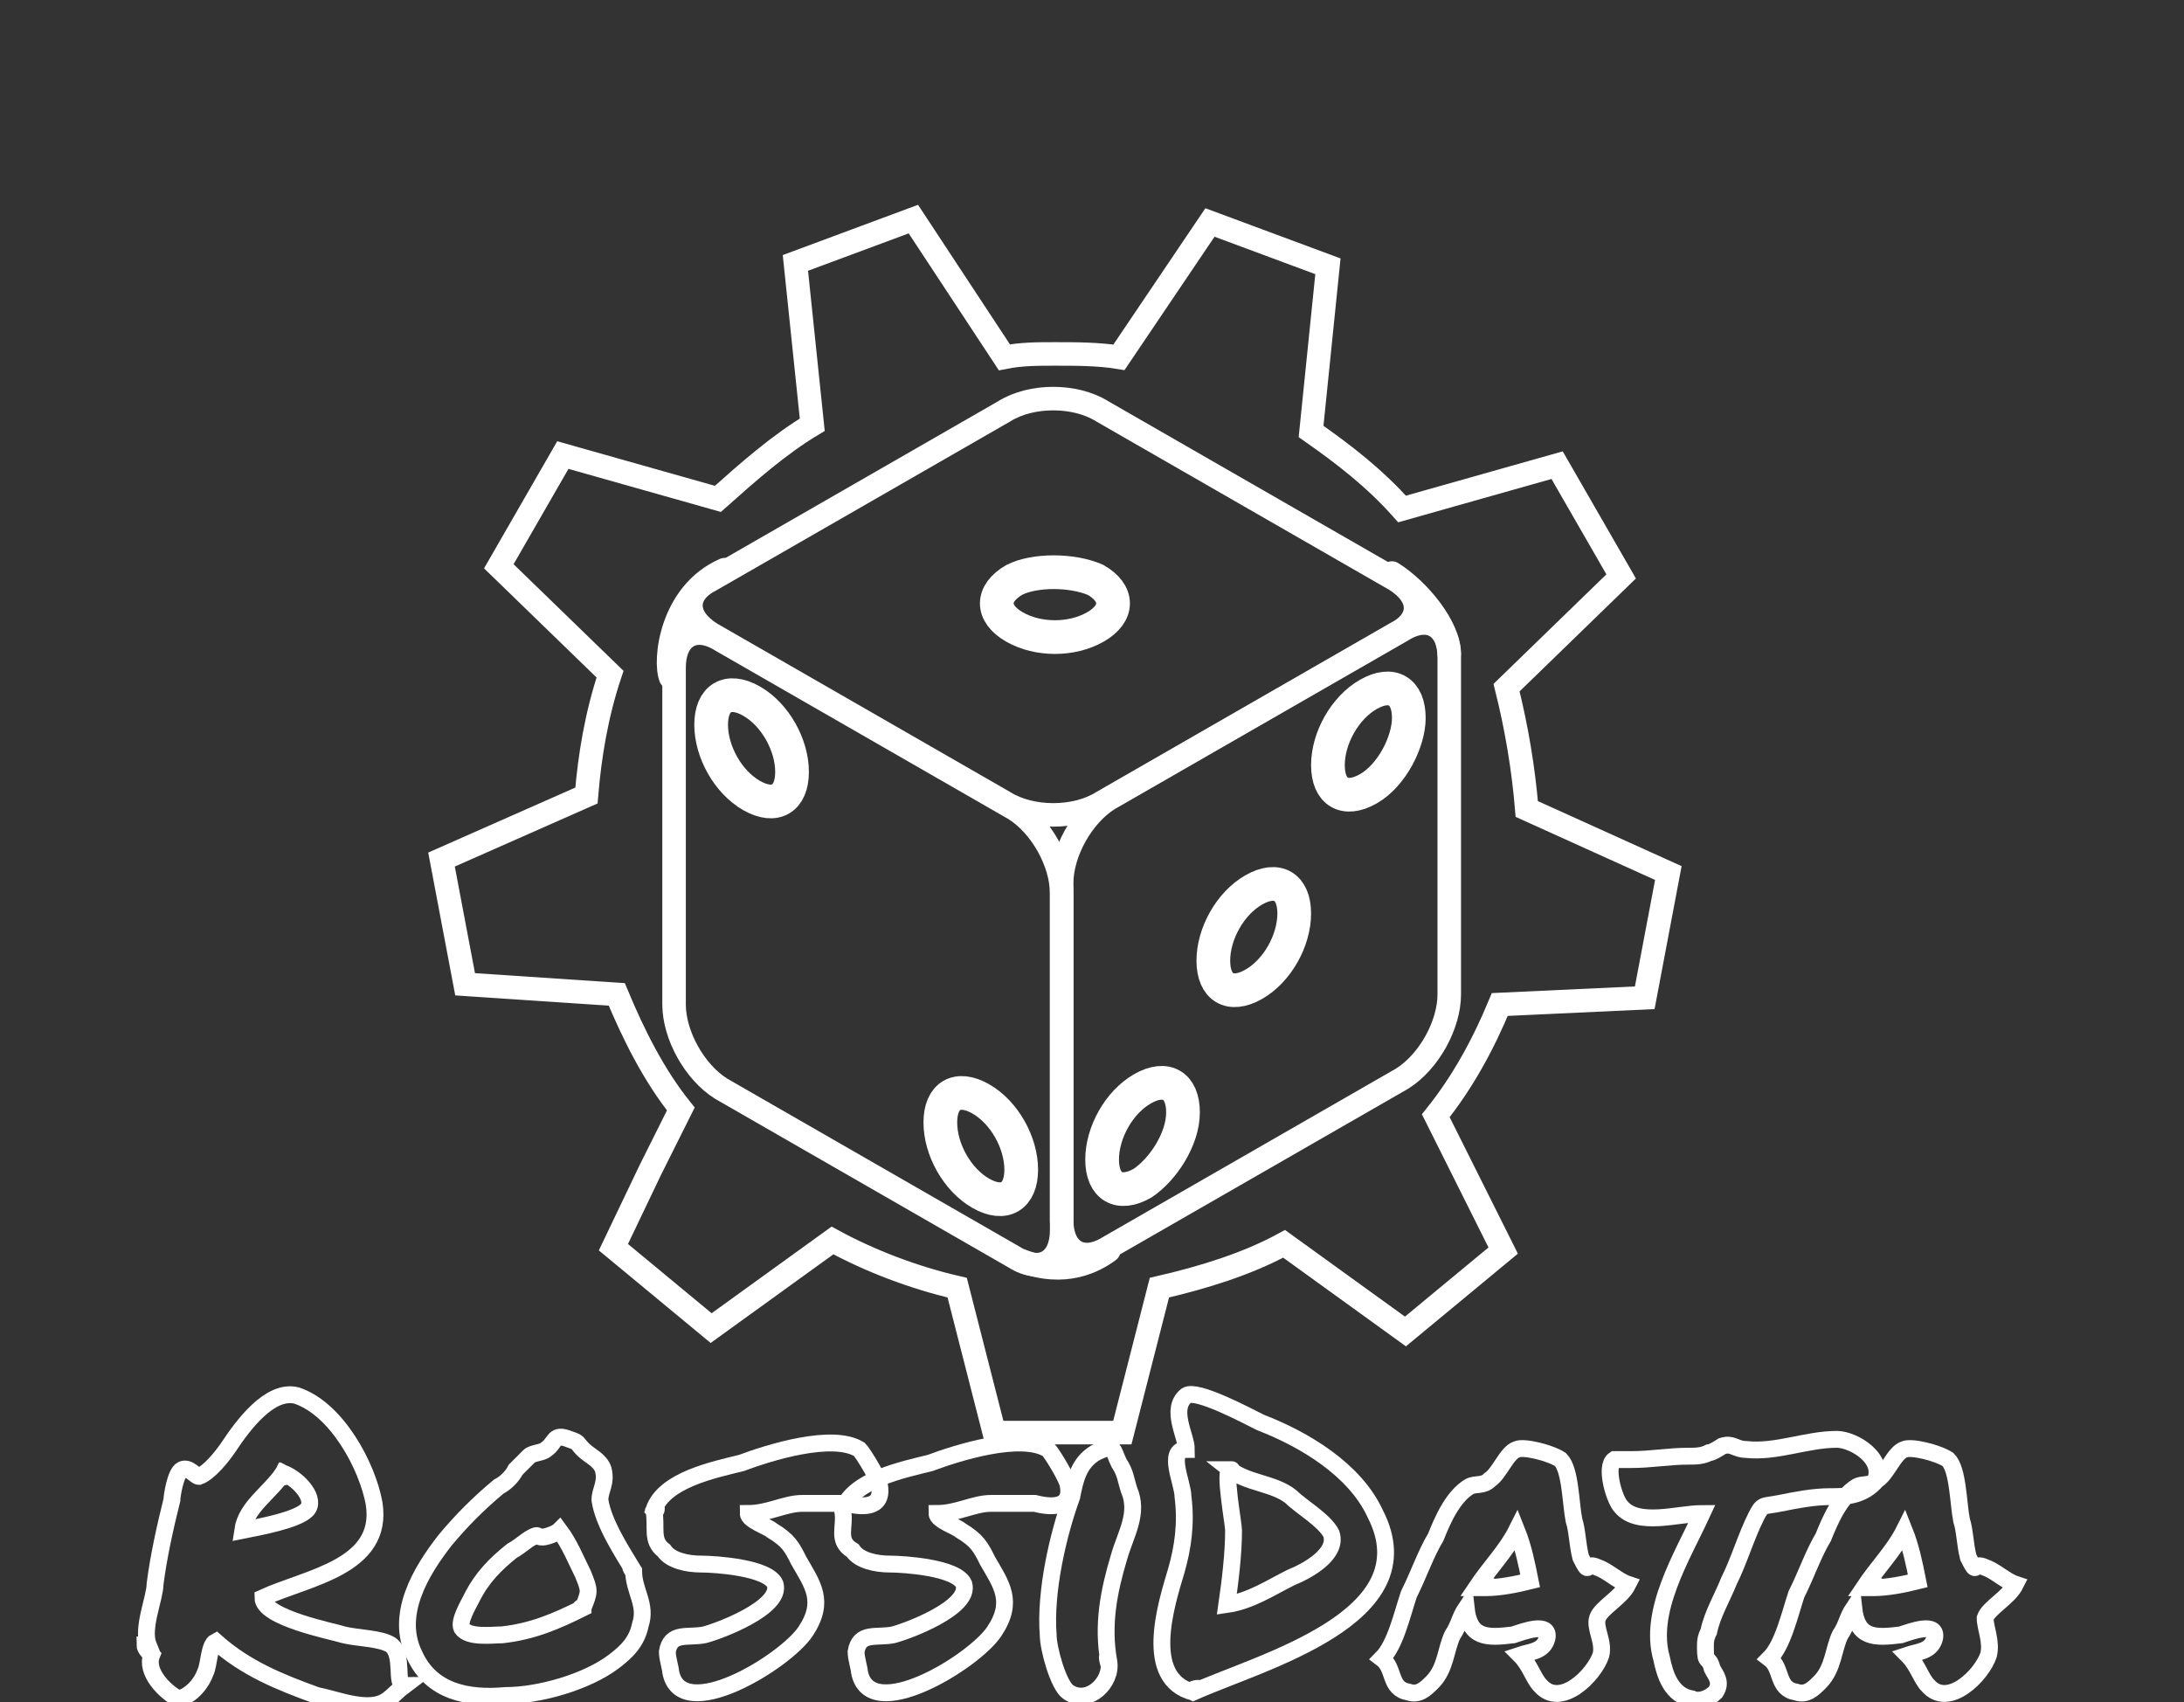 <?xml version="1.0" encoding="utf-8"?>
<!-- Generator: Adobe Illustrator 19.2.0, SVG Export Plug-In . SVG Version: 6.00 Build 0)  -->
<svg version="1.1" id="Layer_1" xmlns="http://www.w3.org/2000/svg" xmlns:xlink="http://www.w3.org/1999/xlink" x="0px" y="0px"
	 viewBox="0 0 64.8 50.5" style="enable-background:new 0 0 64.8 50.5;" xml:space="preserve">
<rect x="0" y="0" width="64.8" height="50.5" fill="#333333" stroke="none"/>
<style type="text/css">
	.st0{fill:none;stroke:#FFFFFF;stroke-width:0.698;}
	.st1{fill:none;stroke:#FFFFFF;stroke-width:0.698;stroke-miterlimit:10;}
	.st2{fill:none;stroke:#FFFFFF;stroke-width:0.698;stroke-linecap:round;stroke-linejoin:round;}
	.st3{fill:none;stroke:#FFFFFF;stroke-miterlimit:10;}
	.st4{fill:none;stroke:#FFFFFF;stroke-width:0.5;}
</style>
<g>
	<g>
		<g transform="translate(-59.69 -232.46)">
			<circle id="c" class="st0" cx="-15.4" cy="7.4" r="0.4"/>
		</g>
		<g transform="translate(-115.62 -210.31)">
			<circle id="c_1_" class="st0" cx="-19.6" cy="9" r="0.4"/>
		</g>
		<g transform="translate(-164.29 -174.95)">
			<circle id="c_2_" class="st0" cx="-23.3" cy="11.7" r="0.4"/>
		</g>
		<g transform="translate(-202.64 -128.6)">
			<circle id="c_3_" class="st0" cx="-26.1" cy="15.1" r="0.4"/>
		</g>
		<g transform="translate(-228.25 -74.16)">
			<circle id="c_4_" class="st0" cx="-28" cy="19.2" r="0.4"/>
		</g>
		<g transform="translate(-239.53 -15.07)">
			<circle id="c_5_" class="st0" cx="-28.9" cy="23.6" r="0.4"/>
		</g>
		<g transform="translate(-235.75 44.97)">
			<circle id="c_6_" class="st0" cx="-28.6" cy="28.1" r="0.4"/>
		</g>
		<g transform="translate(-217.16 102.19)">
			<circle id="c_7_" class="st0" cx="-27.2" cy="32.4" r="0.4"/>
		</g>
		<g transform="translate(-184.92 152.98)">
			<circle id="c_8_" class="st0" cx="-24.8" cy="36.2" r="0.4"/>
		</g>
		<g transform="translate(-141.07 194.16)">
			<circle id="c_9_" class="st0" cx="-21.5" cy="39.2" r="0.4"/>
		</g>
		<g transform="translate(-88.35 223.15)">
			<circle id="c_10_" class="st0" cx="-17.6" cy="41.4" r="0.4"/>
		</g>
		<g transform="translate(-30.08 238.11)">
			<circle id="c_11_" class="st0" cx="-13.2" cy="42.5" r="0.4"/>
		</g>
		<g transform="translate(30.08 238.11)">
			<circle id="c_12_" class="st0" cx="-8.7" cy="42.5" r="0.4"/>
		</g>
		<g transform="translate(88.35 223.15)">
			<circle id="c_13_" class="st0" cx="-4.4" cy="41.4" r="0.4"/>
		</g>
		<g transform="translate(141.07 194.16)">
			<circle id="c_14_" class="st0" cx="-0.4" cy="39.2" r="0.4"/>
		</g>
		<g transform="translate(184.92 152.98)">
			<circle id="c_15_" class="st0" cx="2.8" cy="36.2" r="0.4"/>
		</g>
		<g transform="translate(217.16 102.19)">
			<circle id="c_16_" class="st0" cx="5.3" cy="32.4" r="0.4"/>
		</g>
		<g transform="translate(235.75 44.97)">
			<circle id="c_17_" class="st0" cx="6.6" cy="28.1" r="0.4"/>
		</g>
		<g transform="translate(239.53 -15.07)">
			<circle id="c_18_" class="st0" cx="6.9" cy="23.6" r="0.4"/>
		</g>
		<g transform="translate(228.25 -74.16)">
			<circle id="c_19_" class="st0" cx="6.1" cy="19.2" r="0.4"/>
		</g>
		<g transform="translate(202.64 -128.6)">
			<circle id="c_20_" class="st0" cx="4.2" cy="15.1" r="0.4"/>
		</g>
		<g transform="translate(164.29 -174.95)">
			<circle id="c_21_" class="st0" cx="1.3" cy="11.7" r="0.4"/>
		</g>
		<g transform="translate(115.62 -210.31)">
			<circle id="c_22_" class="st0" cx="-2.3" cy="9" r="0.4"/>
		</g>
		<g transform="translate(59.69 -232.46)">
			<circle id="c_23_" class="st0" cx="-6.5" cy="7.4" r="0.4"/>
		</g>
		<g transform="translate(0 -240)">
			<circle id="c_24_" class="st0" cx="-11" cy="6.8" r="0.4"/>
		</g>
	</g>
	<g id="XMLID_2_">
		<g>
			<path class="st1" d="M48.8,29.6l0.7-3.7L45.3,24c-0.1-1.2-0.3-2.4-0.6-3.6l3.4-3.3l-1.9-3.3l-4.6,1.3c-0.8-0.9-1.7-1.6-2.7-2.3
				l0.5-4.9l-3.5-1.3l-2.7,4c-0.6-0.1-1.3-0.1-1.9-0.1c-0.5,0-1,0-1.5,0.1l-2.7-4.1l-3.5,1.3l0.5,4.8c-1,0.6-1.9,1.4-2.8,2.2
				l-4.6-1.3l-1.9,3.3l3.3,3.2c-0.4,1.2-0.6,2.4-0.7,3.6l-4.3,1.9l0.7,3.7l4.5,0.3c0.5,1.2,1.1,2.4,1.9,3.4l-0.9,1.8L18.2,37
				l2.9,2.4l3.6-2.6c1.1,0.6,2.4,1.1,3.7,1.4l1.1,4.3h3.8l1.1-4.3c1.3-0.3,2.6-0.7,3.7-1.3l3.6,2.6l2.9-2.4l-2-4
				c0.8-1,1.4-2.1,1.9-3.3L48.8,29.6z"/>
		</g>
	</g>
	<path id="path3590_3_" class="st2" d="M19.9,20.1c-0.2-0.5,0-2.5,1.6-3.2"/>
	<path id="path3590_4_" class="st2" d="M32.9,37.1c-0.4,0.3-1.3,0.8-2.6,0.3"/>
	<path id="path3590_1_" class="st2" d="M41.3,17c0.8,0.5,1.7,1.6,1.7,2.4"/>
	<path id="path3594" class="st0" d="M21.1,18.8c-0.8-0.5-0.8-1.2,0-1.6l8.7-5c0.8-0.5,2.1-0.5,2.9,0l8.7,5c0.8,0.5,0.8,1.2,0,1.6
		l-8.7,5c-0.8,0.5-2.1,0.5-2.9,0L21.1,18.8z"/>
	<path id="circle3602" class="st3" d="M32.5,17.2c0.7,0.4,0.7,1,0,1.4c-0.7,0.4-1.7,0.4-2.4,0c-0.7-0.4-0.7-1,0-1.4
		C30.7,16.9,31.8,16.9,32.5,17.2z"/>
	<path id="path3608" class="st0" d="M31.5,36.5c0,0.9-0.6,1.3-1.4,0.8l-8.7-5c-0.8-0.5-1.4-1.6-1.4-2.5v-10c0-0.9,0.6-1.3,1.4-0.8
		l8.7,5c0.8,0.5,1.4,1.6,1.4,2.5V36.5z"/>
	<path id="circle3610" class="st3" d="M27.9,33.3c0-0.8,0.5-1.1,1.2-0.7c0.7,0.4,1.2,1.3,1.2,2.1s-0.5,1.1-1.2,0.7
		S27.9,34.1,27.9,33.3z"/>
	<path id="circle3614" class="st3" d="M21.1,21.5c0-0.8,0.5-1.1,1.2-0.7s1.2,1.3,1.2,2.1c0,0.8-0.5,1.1-1.2,0.7S21.1,22.3,21.1,21.5
		z"/>
	<path id="path3622" class="st0" d="M41.6,18.7c0.8-0.5,1.4-0.1,1.4,0.8v10c0,0.9-0.6,2-1.4,2.5l-8.7,5c-0.8,0.5-1.4,0.1-1.4-0.8
		v-10c0-0.9,0.6-2,1.4-2.5L41.6,18.7z"/>
	<path id="circle3624" class="st3" d="M40.6,23.4c-0.7,0.4-1.2,0.1-1.2-0.7c0-0.8,0.5-1.7,1.2-2.1s1.2-0.1,1.2,0.7
		C41.8,22,41.3,23,40.6,23.4z"/>
	<path id="circle3628" class="st3" d="M33.9,35.1c-0.7,0.4-1.2,0.1-1.2-0.7s0.5-1.7,1.2-2.1c0.7-0.4,1.2-0.1,1.2,0.7
		S34.5,34.7,33.9,35.1z"/>
	<path id="circle3630" class="st3" d="M37.2,29.2c-0.7,0.4-1.2,0.1-1.2-0.7c0-0.8,0.5-1.7,1.2-2.1s1.2-0.1,1.2,0.7
		C38.4,27.9,37.9,28.8,37.2,29.2z"/>
</g>
<g>
	<path class="st4" d="M4.5,49.1c-0.1-0.1-0.2-0.2-0.2-0.3c0,0,0.1,0,0.1,0c-0.2-0.5,0.2-1.4,0.2-1.8c0.1-0.8,0.3-1.7,0.5-2.5
		c0-0.1,0.1-0.8,0.3-0.9c0.2-0.1,0.4,0.2,0.5,0.2c0.3-0.1,0.7-0.6,0.9-0.9c0.4-0.6,1.2-1.7,2-1.5c1.2,0.4,2.1,2.1,2.3,3.2
		c0.3,1.9-2,2.2-3.3,2.8c0,0.6,2.1,1,2.4,1.1c0.4,0.1,1.1,0.1,1.4,0.3c0.4,0.3,0.1,1.2,0.4,1.2c-0.4,0.3-0.5,0.6-1.1,0.6
		c-0.5,0-1-0.2-1.5-0.3c-1.1-0.4-2.1-0.8-3-1.6c-0.2,0.1-0.2,0.7-0.3,0.9c-0.1,0.3-0.4,0.7-0.8,0.8C4.9,50.2,4.3,49.6,4.5,49.1
		C4.5,49.1,4.5,49.1,4.5,49.1z M8.4,43.7c-0.4,0.6-1.1,1-1.2,1.7c0.5-0.1,1.6-0.3,1.9-0.6C9.4,44.5,8.9,43.9,8.4,43.7
		C8.3,43.9,8.6,43.8,8.4,43.7z"/>
	<path class="st4" d="M18.8,46.6c0,0.6,0.4,1,0.2,1.6c-0.1,0.5-0.4,0.8-0.8,1.1c-0.8,0.6-2.2,1-3.2,1c-1.1,0.1-2.2-0.1-2.7-1.2
		c-0.6-1.2,0.2-2.5,0.9-3.4c0.5-0.6,1-1.1,1.6-1.6c0.2-0.1,0.4-0.3,0.5-0.5c0.1-0.1,0.3-0.3,0.4-0.4c0.1-0.1,0.4-0.1,0.5-0.2
		c0.3-0.2,0.2-0.5,0.7-0.3c0.3,0.1,0.2,0.1,0.4,0.3c0.2,0.2,0.5,0.3,0.6,0.6c0.1,0.4-0.1,0.6-0.1,0.9C17.9,45.2,18.5,46.1,18.8,46.6
		C18.8,46.7,18.6,46.3,18.8,46.6z M17.3,47.7c0.2-0.5,0.2-0.5,0-1c-0.2-0.4-0.4-0.9-0.7-1.3c-0.1,0.1-0.4,0.2-0.5,0.2
		c-0.2,0-0.1-0.1-0.3,0c-0.2,0.1-0.4,0.3-0.6,0.4c-0.5,0.4-0.9,0.8-1.2,1.4c-0.1,0.2-0.4,0.7-0.3,0.9c0.2,0.3,0.9,0.2,1.2,0.2
		C15.8,48.4,16.5,48.1,17.3,47.7C17.3,47.6,17.1,47.8,17.3,47.7z"/>
	<path class="st4" d="M19.4,44.8c0.3-0.9,1.8-1.2,2.6-1.4c0.8-0.3,2.7-0.9,3.5-0.4c0.1,0.1,0.6,0.9,0.6,1.1c0.1,0.7-0.6,0.6-1,0.5
		c-0.4,0-0.9,0-1.3,0c-0.5,0-1,0.3-1.6,0.3c0,0.2,0.6,0.4,0.7,0.5c0.5,0.3,0.6,0.5,0.8,0.9c0.4,0.7,0.8,1.2,0.2,2.1
		c-0.6,0.9-3.7,2.8-4,1.2c0-0.1-0.1-0.4-0.1-0.6c0.1-0.6,0.6-0.4,1.1-0.5c0.4-0.1,2.3-0.8,2.1-1.5c-0.2-0.5-1.8-0.6-2.2-0.6
		c-0.4,0-0.9-0.1-1.1-0.4C19.3,45.7,19.5,45.3,19.4,44.8C19.5,44.6,19.5,44.9,19.4,44.8z"/>
	<path class="st4" d="M25,44.8c0.3-0.9,1.8-1.2,2.6-1.4c0.8-0.3,2.7-0.9,3.5-0.4c0.1,0.1,0.6,0.9,0.6,1.1c0.1,0.7-0.6,0.6-1,0.5
		c-0.4,0-0.9,0-1.3,0c-0.5,0-1,0.3-1.6,0.3c0,0.2,0.6,0.4,0.7,0.5c0.5,0.3,0.6,0.5,0.8,0.9c0.4,0.7,0.8,1.2,0.2,2.1
		c-0.6,0.9-3.7,2.8-4,1.2c0-0.1-0.1-0.4-0.1-0.6c0.1-0.6,0.6-0.4,1.1-0.5c0.4-0.1,2.3-0.8,2.1-1.5c-0.2-0.5-1.8-0.6-2.2-0.6
		c-0.4,0-0.9-0.1-1.1-0.4C24.8,45.7,25.1,45.3,25,44.8C25.1,44.6,25,44.9,25,44.8z"/>
	<path class="st4" d="M32.9,49.3c0.1,0.6-0.6,1.3-1.2,0.9c-0.3-0.2-0.6-1.3-0.6-1.7c-0.1-1.3,0.3-3,0.7-4.1c0.1-0.5,0.2-1,0.7-1.3
		c0.6-0.3,0.5-0.1,0.7,0.3c0.2,0.3,0.2,0.5,0.3,0.8c0.3,0.7-0.1,1.3-0.3,2C32.9,47.2,32.7,48.2,32.9,49.3
		C32.9,49.5,32.8,48.9,32.9,49.3z"/>
	<path class="st4" d="M35.4,50.2c-1.5-0.4-0.8-2.6-0.5-3.6c0.2-0.7,0.3-1.4,0.2-2.2c0-0.4-0.5-1.4,0.1-1.4c0-0.4-0.5-1.2,0-1.6
		c0.3-0.2,1.8,0.6,2.2,0.8c1.3,0.5,2.8,1.4,3.4,2.7C42.4,48,37.4,49.3,35.4,50.2C35.2,50.1,35.9,50,35.4,50.2z M36.5,43.6
		c-0.2,0,0.1,1.6,0.1,1.8c0,0.7-0.1,1.5-0.2,2.2c0.7-0.1,1.3-0.5,1.9-0.8c0.5-0.2,1.4-0.7,1.2-1.3c-0.2-0.4-0.9-0.8-1.2-1.1
		C37.8,44,37,44,36.5,43.6C36.5,43.6,36.6,43.6,36.5,43.6z"/>
	<path class="st4" d="M47.5,49.1c-0.2,0.6-1.2,1.6-1.8,0.9c-0.2-0.2-0.3-0.6-0.6-0.9c0.3-0.1,0.7-0.1,0.8-0.5c0.1-0.5-0.7-0.2-1-0.1
		c-0.8,0.1-1.3,0.1-1.4-0.8c-0.2,0.3-0.2,0.5-0.4,0.8c-0.2,0.4-0.2,1-0.6,1.4c-0.2,0.2-0.4,0.4-0.7,0.3c-0.6-0.1-0.4-0.7-0.8-1
		c0.4-0.4,0.6-1.3,0.8-1.9c0.3-0.6,0.5-1.2,0.8-1.7c0.2-0.5,0.5-1.2,1-1.5c0.2-0.1,0.4,0,0.6-0.2c0.3-0.2,0.5-0.8,0.8-0.9
		c0.2-0.1,1,0.1,1.3,0.3c0.3,0.3,0.3,1.3,0.4,1.8c0.1,0.3,0.1,0.7,0.2,1.1c0.3,0.6,0.1,0.1,0.5,0.3c0.3,0.1,0.6,0.4,0.9,0.5
		c-0.2,0.4-0.8,0.7-0.9,1C47.3,48.3,47.6,48.7,47.5,49.1z M44.1,47.1c0.4,0,0.9-0.1,1.3-0.2c-0.1-0.5-0.2-1-0.4-1.5
		c-0.3,0.6-0.8,1.1-1.2,1.7C43.9,47.1,44,47.1,44.1,47.1C44.4,47,44.1,47.1,44.1,47.1z"/>
	<path class="st4" d="M54.3,44.4c-0.5,0-1,0.1-1.5,0.2c-0.5,0.1-0.5,0-0.7,0.4c-0.3,0.6-0.5,1.3-0.8,1.9c-0.2,0.5-0.5,1-0.6,1.5
		c-0.1,0.2-0.1,0.3-0.1,0.5c0,0.5,0.1,0.2,0.2,0.6c0.1,0.2,0.3,0.4,0.1,0.7c-0.2,0.2-0.5,0.3-0.7,0.2c-0.6-0.1-0.8-0.7-0.9-1.2
		c-0.4-1.4,0.6-3,1.2-4.3c-0.7,0-1.9,0.4-2.4-0.2c-0.2-0.2-0.5-1.2-0.2-1.4c0.1,0,0.4,0,0.5,0c0.6,0,1.1-0.1,1.7-0.1
		c0.2,0,0.4,0,0.6-0.1c0.1,0,0.4-0.2,0.4-0.2c0.3-0.1,0.4,0.1,0.7,0.1c0.9,0.1,1.8-0.3,2.7-0.3c0.5,0,1.5,0.6,1.1,1.3
		C55.2,44.4,54.7,44.4,54.3,44.4z"/>
	<path class="st4" d="M59,49.1c-0.2,0.6-1.2,1.6-1.8,0.9c-0.2-0.2-0.3-0.6-0.6-0.9c0.3-0.1,0.7-0.1,0.8-0.5c0.1-0.5-0.7-0.2-1-0.1
		c-0.8,0.1-1.3,0.1-1.4-0.8c-0.2,0.3-0.2,0.5-0.4,0.8c-0.2,0.4-0.2,1-0.6,1.4c-0.2,0.2-0.4,0.4-0.7,0.3c-0.6-0.1-0.4-0.7-0.8-1
		c0.4-0.4,0.6-1.3,0.8-1.9c0.3-0.6,0.5-1.2,0.8-1.7c0.2-0.5,0.5-1.2,1-1.5c0.2-0.1,0.4,0,0.6-0.2c0.3-0.2,0.5-0.8,0.8-0.9
		c0.2-0.1,1,0.1,1.3,0.3c0.3,0.3,0.3,1.3,0.4,1.8c0.1,0.3,0.1,0.7,0.2,1.1c0.3,0.6,0.1,0.1,0.5,0.3c0.3,0.1,0.6,0.4,0.9,0.5
		c-0.2,0.4-0.8,0.7-0.9,1C58.9,48.3,59.1,48.7,59,49.1z M55.6,47.1c0.4,0,0.9-0.1,1.3-0.2c-0.1-0.5-0.2-1-0.4-1.5
		c-0.3,0.6-0.8,1.1-1.2,1.7C55.5,47.1,55.6,47.1,55.6,47.1C55.9,47,55.6,47.1,55.6,47.1z"/>
</g>
</svg>
